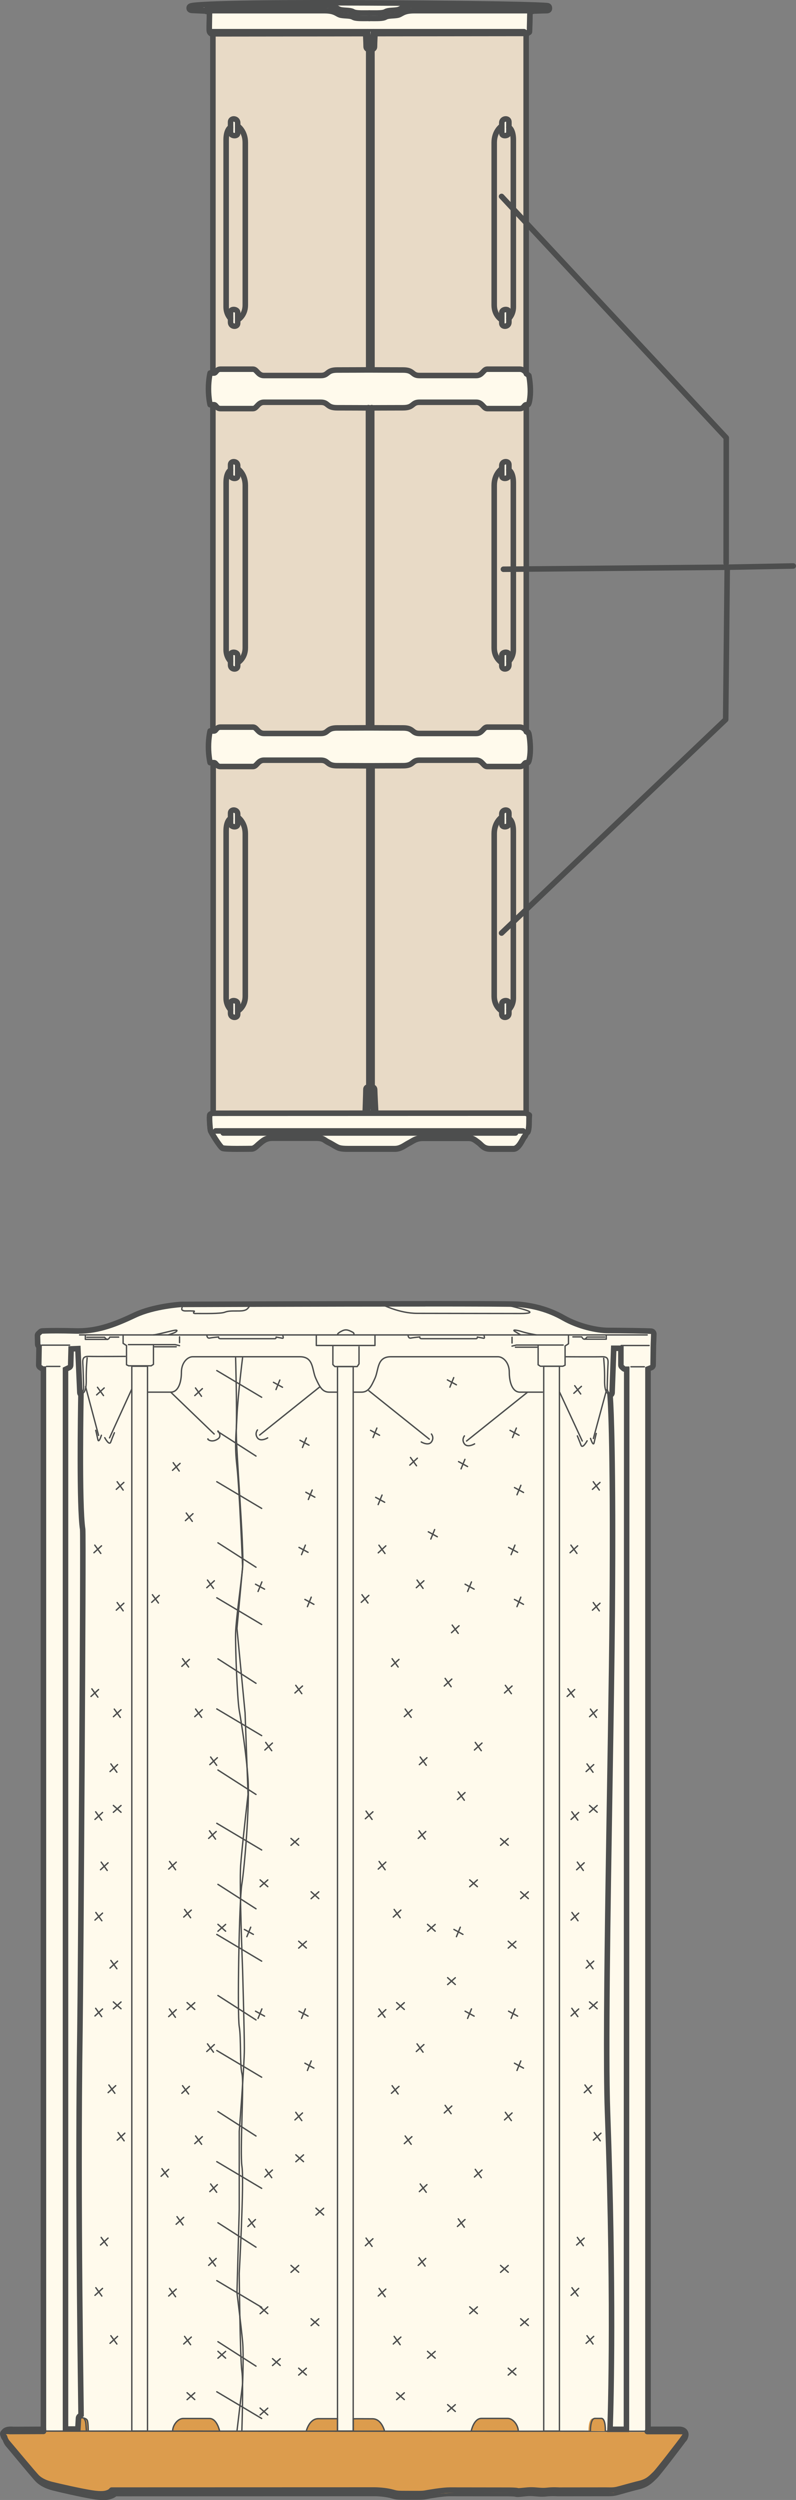 <?xml version="1.0" encoding="UTF-8"?>
<svg id="_Шар_2" data-name="Шар 2" xmlns="http://www.w3.org/2000/svg" viewBox="0 0 287.41 902.46">
  <rect x="0" y="0" width="287.41" height="902.46" fill="#808080" stroke="none"/>
  <defs>
    <style>
      .cls-1, .cls-2, .cls-3, .cls-4, .cls-5, .cls-6, .cls-7 {
        stroke: #4d4e4e;
      }

      .cls-1, .cls-2, .cls-3, .cls-6, .cls-7 {
        stroke-linecap: round;
        stroke-linejoin: round;
      }

      .cls-1, .cls-2, .cls-4, .cls-5 {
        stroke-width: .5px;
      }

      .cls-1, .cls-4, .cls-7 {
        fill: none;
      }

      .cls-2 {
        fill: #fff;
      }

      .cls-3 {
        fill: #e8dac6;
      }

      .cls-3, .cls-6, .cls-7 {
        stroke-width: 2px;
      }

      .cls-4, .cls-5 {
        stroke-miterlimit: 10;
      }

      .cls-8, .cls-9, .cls-10 {
        stroke-width: 0px;
      }

      .cls-8, .cls-5 {
        fill: #dc9c4d;
      }

      .cls-9, .cls-6 {
        fill: #fffaec;
      }

      .cls-10 {
        fill: #4d4e4e;
      }
    </style>
  </defs>
  <g id="Layer_1" data-name="Layer 1">
    <g>
      <path class="cls-3" d="m197.66,2.31s-4.19-.72-64.32-1.01c-60.13-.29-64.03,1.01-64.03,1.01-1.45.19-1.2,1.4,0,1.45,1.2.05,6.36.29,6.36.29,0,0-.14,5.93-.1,7.03s1.3,1.4,1.3,1.4v122.43h-1.01s-.43,2.46-.34,6.02c.1,3.57.63,4.96.63,4.96h.72v118.05l-.84.52s-.65,2.16-.51,5.62c.14,3.47.65,4.77.65,4.77l.8.58v126.63s-.87.06-1.16.49.05,5.16.24,5.73,3.37,5.83,4.29,6.26,9.3.24,10.46.24,1.93-1.06,2.89-1.83c.96-.77,2.17-2.07,4.58-2.07h15.95c2.65,0,2.94.87,4.24,1.49s2.17,1.25,2.94,1.64,1.25.81,4.34.81h16.77c2.26,0,3.66-1.34,5.11-2.07,1.45-.72,2.51-1.83,5.16-1.83h16.29c1.78,0,2.51.77,3.71,1.64s1.78,2.26,4.34,2.26h8.29c1.98,0,3.28-3.56,3.9-4.28.63-.72.58-1.35,1.06-1.64s.67-1.88.67-3.81.1-2.41.1-2.41l-1.16-.67v-126.53l.67-.53s.72-.96.72-5.25-.67-5.4-.67-5.4l-.67-.29v-117.9l.77-.29s.58-1.2.58-5.06-.63-5.25-.63-5.25l-.77-.53V12.33s1.16-.63,1.2-.77.19-7.52.19-7.52c0,0,4.82-.19,6.07-.19s1.16-1.46.24-1.54Z"/>
      <path class="cls-6" d="m74.46,4.12h42.69c4.05,0,4.43,1.35,5.97,1.64s3.37.1,4.34.67c.96.58,2.88.48,5.87.48"/>
      <path class="cls-6" d="m192.2,4.12s-38.64,0-42.69,0-4.43,1.35-5.97,1.64-3.37.1-4.34.67c-.96.58-2.88.48-5.87.48"/>
      <path class="cls-6" d="m74.46,2.16h42.69c4.05,0,4.43,1.35,5.97,1.64s3.37.1,4.34.67,2.88.48,5.87.48"/>
      <path class="cls-6" d="m192.2,2.16s-38.64,0-42.69,0-4.43,1.35-5.97,1.64c-1.54.29-3.37.1-4.34.67s-2.88.48-5.87.48"/>
      <line class="cls-6" x1="76.68" y1="11.7" x2="189.23" y2="11.7"/>
      <path class="cls-6" d="m132.71,11.7l.24,4.96s.19.67.67.67.96-.14.96-.72.24-4.91.24-4.91"/>
      <path class="cls-6" d="m134.3,133.51V18.17c0-.47.92-.31.92-1.39s.19-5.08.19-5.08"/>
      <path class="cls-6" d="m133.12,133.51s0-114.87,0-115.34c0-.47-.92-.31-.92-1.39,0-1.08-.19-5.08-.19-5.08"/>
      <path class="cls-6" d="m75.86,134.67h1.4c.8,0,.83-1.4,2.35-1.4h11.74c1.37,0,1.77,2.29,3.94,2.29h20.53c2.85,0,1.99-1.99,5.93-1.99s10.75-.04,10.75-.04h1.14s7.95.04,11.89.04c3.94,0,3.07,1.99,5.93,1.99,2.85,0,18.36,0,20.53,0,2.17,0,2.57-2.29,3.94-2.29,1.37,0,10.23,0,11.74,0s2.35,1.4,2.35,1.4l.03.26.19.09.71.54s.41,1.64.53,4.69c.12,3.19-.46,6.16-.98,5.85,0,0,.31,0-.48,0s-.83,1.4-2.35,1.4h-11.74c-1.37,0-1.77-2.29-3.94-2.29h-20.53c-2.85,0-1.99,1.99-5.93,1.99s-11.89.04-11.89.04h-.99s-6.96-.04-10.9-.04c-3.94,0-3.07-1.99-5.93-1.99-2.85,0-18.36,0-20.53,0-2.17,0-2.57,2.29-3.94,2.29-1.37,0-10.23,0-11.74,0s-1.55-1.4-2.35-1.4h-1.4s-.59-2.37-.59-5.72.59-5.72.59-5.72Z"/>
      <path class="cls-6" d="m75.86,263.88h1.4c.79,0,.83-1.4,2.35-1.4h11.74c1.37,0,1.77,2.29,3.94,2.29h20.52c2.85,0,1.99-1.99,5.93-1.99s10.75-.04,10.75-.04h1.14s7.95.04,11.89.04c3.94,0,3.07,1.99,5.93,1.99,2.85,0,18.35,0,20.52,0s2.57-2.29,3.94-2.29,10.23,0,11.74,0,2.35,1.4,2.35,1.4l.03.26.19.09.71.54s.41,1.64.53,4.69c.12,3.19-.46,6.16-.98,5.85,0,0,.31,0-.48,0s-.83,1.4-2.35,1.4h-11.74c-1.37,0-1.77-2.29-3.94-2.29h-20.52c-2.85,0-1.99,1.99-5.93,1.99s-11.89.04-11.89.04h-.99s-6.96-.04-10.9-.04c-3.94,0-3.07-1.99-5.93-1.99-2.85,0-18.35,0-20.52,0-2.17,0-2.57,2.29-3.94,2.29-1.37,0-10.23,0-11.74,0-1.52,0-1.55-1.4-2.35-1.4h-1.4s-.59-2.37-.59-5.72.59-5.72.59-5.72Z"/>
      <path class="cls-6" d="m133.04,147.14v115.34"/>
      <path class="cls-6" d="m134.22,147.14s0,114.87,0,115.34"/>
      <path class="cls-6" d="m134.77,402l-.24-8.45s-.19-.67-.67-.67-.96.14-.96.72-.24,8.41-.24,8.41"/>
      <path class="cls-7" d="m133.18,276.71v115.34c0,.47-1.06.16-1.06,1.25s-.27,8.77-.27,8.77"/>
      <path class="cls-7" d="m134.36,276.71s0,114.87,0,115.34c0,.47.92.31.92,1.39,0,1.08.41,8.69.41,8.69"/>
      <line class="cls-6" x1="76.97" y1="402.06" x2="189.95" y2="402.06"/>
      <line class="cls-6" x1="78.03" y1="409.4" x2="189.06" y2="409.4"/>
      <line class="cls-6" x1="80.77" y1="410.15" x2="186.32" y2="410.15"/>
      <path class="cls-7" d="m181.09,45.53s-2.65,1.81-2.65,5.93v58.69c0,3.83,2.75,5.35,2.75,5.35"/>
      <path class="cls-6" d="m181.18,112.85v3.83c0,1.55,2.57,1.41,2.57-.33v-3.72c0-1.34-2.57-1.12-2.57.22Z"/>
      <path class="cls-6" d="m183.75,47.84v-3.83c0-1.55-2.57-1.41-2.57.33v3.72c0,1.34,2.57,1.12,2.57-.22Z"/>
      <path class="cls-7" d="m183.75,45.95s1.6.69,1.6,4.59v60.28c0,2.67-1.6,4.17-1.6,4.17"/>
      <path class="cls-7" d="m181.09,169.26s-2.65,1.81-2.65,5.93v58.69c0,3.83,2.75,5.35,2.75,5.35"/>
      <path class="cls-6" d="m181.18,236.58v3.83c0,1.55,2.57,1.41,2.57-.33v-3.72c0-1.34-2.57-1.12-2.57.22Z"/>
      <path class="cls-6" d="m183.75,171.57v-3.83c0-1.55-2.57-1.41-2.57.33v3.72c0,1.34,2.57,1.12,2.57-.22Z"/>
      <path class="cls-7" d="m183.75,169.68s1.6.69,1.6,4.59v60.28c0,2.67-1.6,4.17-1.6,4.17"/>
      <path class="cls-7" d="m181.09,295.01s-2.65,1.81-2.65,5.93v58.69c0,3.83,2.75,5.35,2.75,5.35"/>
      <path class="cls-6" d="m181.18,362.34v3.83c0,1.55,2.57,1.41,2.57-.33v-3.72c0-1.34-2.57-1.12-2.57.22Z"/>
      <path class="cls-6" d="m183.75,297.33v-3.83c0-1.55-2.57-1.41-2.57.33v3.72c0,1.34,2.57,1.12,2.57-.22Z"/>
      <path class="cls-7" d="m183.75,295.43s1.6.69,1.6,4.59v60.28c0,2.67-1.6,4.17-1.6,4.17"/>
      <path class="cls-7" d="m85.92,45.53s2.65,1.81,2.65,5.93c0,4.12,0,54.86,0,58.69,0,3.83-2.75,5.35-2.75,5.35"/>
      <path class="cls-6" d="m85.82,112.85v3.83c0,1.55-2.57,1.41-2.57-.33s0-2.39,0-3.72c0-1.34,2.57-1.12,2.57.22Z"/>
      <path class="cls-6" d="m83.25,47.84v-3.83c0-1.55,2.57-1.41,2.57.33s0,2.39,0,3.72c0,1.34-2.57,1.12-2.57-.22Z"/>
      <path class="cls-7" d="m83.25,45.95s-1.6.69-1.6,4.59c0,3.9,0,57.6,0,60.28,0,2.67,1.6,4.17,1.6,4.17"/>
      <path class="cls-7" d="m85.92,169.26s2.65,1.81,2.65,5.93c0,4.12,0,54.86,0,58.69,0,3.83-2.75,5.35-2.75,5.35"/>
      <path class="cls-6" d="m85.82,236.59v3.83c0,1.55-2.57,1.41-2.57-.33,0-1.73,0-2.39,0-3.72,0-1.34,2.57-1.12,2.57.22Z"/>
      <path class="cls-6" d="m83.25,171.58v-3.83c0-1.55,2.57-1.41,2.57.33s0,2.39,0,3.72c0,1.34-2.57,1.12-2.57-.22Z"/>
      <path class="cls-7" d="m83.25,169.68s-1.6.69-1.6,4.59c0,3.9,0,57.6,0,60.28s1.6,4.17,1.6,4.17"/>
      <path class="cls-7" d="m85.92,295.02s2.65,1.81,2.65,5.93c0,4.12,0,54.86,0,58.69,0,3.83-2.75,5.35-2.75,5.35"/>
      <path class="cls-6" d="m85.82,362.34s0,2.28,0,3.83c0,1.55-2.57,1.41-2.57-.33s0-2.39,0-3.72,2.57-1.12,2.57.22Z"/>
      <path class="cls-6" d="m83.25,297.33v-3.83c0-1.55,2.57-1.41,2.57.33v3.72c0,1.34-2.57,1.12-2.57-.22Z"/>
      <path class="cls-7" d="m83.25,295.44s-1.6.69-1.6,4.59c0,3.9,0,57.6,0,60.28,0,2.67,1.6,4.17,1.6,4.17"/>
      <path class="cls-6" d="m76.87,12.22s-1.25-.29-1.3-1.4.1-7.03.1-7.03c0,0-5.16-.24-6.36-.29-1.2-.05-1.45-1.25,0-1.45,0,0,3.9-1.3,64.03-1.01,60.13.29,64.32,1.01,64.32,1.01.92.08,1.01,1.54-.24,1.54s-6.07.19-6.07.19c0,0-.14,7.37-.19,7.52s-1.2.77-1.2.77l-113.08.14Z"/>
      <path class="cls-6" d="m74.46,3.86h42.69c4.05,0,4.43,1.35,5.97,1.64s3.37.1,4.34.67c.96.58,2.88.48,5.87.48"/>
      <path class="cls-6" d="m192.2,3.86s-38.64,0-42.69,0c-4.05,0-4.43,1.35-5.97,1.64-1.54.29-3.37.1-4.34.67s-2.88.48-5.87.48"/>
      <path class="cls-7" d="m74.46,1.91h42.69c4.05,0,4.43,1.35,5.97,1.64s3.37.1,4.34.67c.96.58,2.88.48,5.87.48"/>
      <path class="cls-7" d="m192.2,1.91s-38.64,0-42.69,0c-4.05,0-4.43,1.35-5.97,1.64-1.54.29-3.37.1-4.34.67s-2.88.48-5.87.48"/>
      <line class="cls-6" x1="76.68" y1="11.45" x2="189.23" y2="11.45"/>
      <path class="cls-6" d="m134.83,11.45s-.22,4.34-.24,4.91c-.04,1.09-1.42,1.56-1.64.05l-.24-4.96"/>
      <path class="cls-6" d="m76.93,401.88s-.87.06-1.16.49.05,5.16.24,5.73,3.37,5.83,4.29,6.26,9.3.24,10.46.24,1.93-1.06,2.89-1.83,2.17-2.07,4.58-2.07h15.95c2.65,0,2.94.87,4.24,1.49,1.3.63,2.17,1.25,2.94,1.64s1.25.81,4.34.81h16.77c2.26,0,3.66-1.34,5.11-2.07,1.45-.72,2.51-1.83,5.16-1.83h16.29c1.78,0,2.51.77,3.71,1.64s1.78,2.26,4.34,2.26h8.29c1.98,0,3.28-3.56,3.9-4.28s.58-1.35,1.06-1.64.67-1.88.67-3.81.1-2.41.1-2.41l-1.16-.67-112.99.04Z"/>
      <line class="cls-6" x1="77.85" y1="408.25" x2="188.88" y2="408.25"/>
      <line class="cls-6" x1="80.59" y1="408.99" x2="186.14" y2="408.99"/>
    </g>
    <g>
      <g>
        <g>
          <path class="cls-9" d="m37.31,901.46c-1.02,0-2.26-.12-3.76-.37-4.18-.69-12.01-2.49-14.29-3.07-2.3-.59-4.19-1.54-5.47-2.76-.73-.7-4.21-4.86-8.01-9.43-1.35-1.62-2.41-2.89-2.68-3.2-.73-.83-1.07-1.72-1.21-2.2-.67-.68-1.05-1.67-.49-2.56.4-.65,1.21-.96,2.47-.96.4,0,.75.03.9.05l10.93-.05v-.43s-.01-382.29-.01-382.29c-.2,0-.39-.06-.55-.17l-.69-.46c-.28-.19-.45-.51-.45-.85l.11-6.64-.14-.12c-.22-.18-.35-.45-.35-.74l-.08-3.08c0-.28.11-.56.31-.75l.73-.69c.17-.16.39-.26.63-.27.07,0,1.78-.1,5.35-.1,2.09,0,4.38.03,6.82.1.3,0,.59.01.88.01,7.64,0,14.06-2.73,20.5-5.76,6.79-3.2,16.27-3.81,16.67-3.84.58,0,52.48-.21,88.16-.21,21.28,0,32.33.07,33.79.21,6.08.59,11.34,2.19,16.09,4.89,5.46,3.12,12.21,4.53,16.17,4.53s14.48.15,15.54.26c.51.05.89.48.89.99,0,.56-.14,3.82-.16,4.2l-.1,7.05c0,.41-.26.77-.64.92l-1.21.47v382.79h11.2c2.33,0,2.45,1.58,2.45,1.89,0,.49-.31,1.51-.89,1.96-.19.27-.39.54-.48.67-.06.09-8.49,11.28-9.82,12.51-.16.15-.31.3-.48.46-1.09,1.07-2.58,2.53-5.49,3.23-1.62.39-3.49.91-5.13,1.37-1.46.41-2.62.73-3.24.86-.89.19-1.67.21-2.32.21-.25,0-1.29-.02-1.58-.02-1.37,0-16.82.02-16.82.02-.08,0-.79-.05-1.75-.05-.89,0-1.69.04-2.38.12-.51.06-1.03.09-1.56.09-.76,0-1.48-.06-2.18-.11-.59-.05-1.19-.1-1.85-.11h-.26c-.91,0-1.99.11-2.86.2-.68.07-1.27.13-1.68.13-.29,0-.51-.03-.69-.1-.29-.08-1.81-.15-2.91-.15,0,0-19.22-.03-21.02-.03-2.31,0-6.62.71-8.58,1.08-.81.15-1.74.18-3.19.18,0,0-2.69-.01-3.48-.01-3.6,0-3.81-.02-5.58-.53-1.53-.44-4.13-.76-6.19-.76s-86.73.02-93.64.03c-.28.27-.72.62-1.33.84-.61.23-1.38.51-2.94.51Z"/>
          <path class="cls-10" d="m153.58,471.64c18.05,0,32.11.05,33.7.21,4.77.46,10.2,1.64,15.69,4.77s12.3,4.67,16.66,4.67,14.47.15,15.43.26c0,.55-.15,4.15-.15,4.15l-.1,7.08-1.85.72v384.48h12.2c2.5,0,1.03,2.08.96,2.08-.01,0,.02-.06.11-.19.14-.2.19-.29.19-.29-.02,0-.81,1.08-1,1.36-.24.36-8.48,11.23-9.67,12.34-1.19,1.11-2.46,2.72-5.51,3.45-3.05.73-7.06,1.95-8.35,2.22-.75.16-1.42.19-2.11.19-.5,0-1.01-.02-1.58-.02-1.37,0-16.82.02-16.82.02,0,0-.74-.05-1.75-.05-.75,0-1.65.03-2.5.13-.51.06-.99.08-1.45.08-1.34,0-2.54-.19-4-.23-.09,0-.19,0-.28,0-1.65,0-3.69.33-4.54.33-.15,0-.27-.01-.34-.04-.46-.18-2.65-.21-3.27-.21s-18.35-.03-21.02-.03-7.56.87-8.77,1.1c-.72.14-1.62.17-3,.17-.92,0-2.05-.01-3.49-.01-3.59,0-3.69-.03-5.31-.49-1.62-.46-4.31-.79-6.46-.79s-94.09.03-94.09.03c0,0-.4.6-1.23.9-.52.19-1.16.45-2.59.45-.86,0-2.02-.09-3.6-.35-4.21-.69-12-2.49-14.21-3.05-2.2-.56-3.92-1.46-5.02-2.51s-9.76-11.59-10.63-12.57c-.87-.98-1.06-2.08-1.06-2.08,0,0-.98-.79-.54-1.5.25-.41,1.01-.49,1.63-.49.46,0,.84.05.84.05l12.02-.05-.04-1.45v-383.26h-1l-.69-.46.12-7.11-.5-.42-.08-3.08.73-.69s1.71-.1,5.29-.1c1.79,0,4.04.03,6.79.1.31,0,.61.01.91.01,7.83,0,14.49-2.82,20.93-5.86,6.69-3.15,16.3-3.74,16.3-3.74,0,0,52.01-.21,88.1-.21m0-2c-35.68,0-87.59.2-88.11.21-.04,0-.08,0-.11,0-.41.03-10.08.65-17.03,3.93-6.34,2.99-12.64,5.67-20.08,5.67-.28,0-.57,0-.86-.01-2.45-.07-4.75-.1-6.84-.1-3.6,0-5.33.1-5.41.11-.47.03-.91.22-1.26.54l-.73.69c-.41.39-.64.94-.62,1.5l.08,3.08c.01.47.18.91.48,1.26l-.1,6.2c-.01.68.32,1.32.89,1.7l.69.46s.07.05.11.07v380.99l-9.87.04c-.19-.02-.54-.05-.94-.05-1.61,0-2.73.48-3.32,1.44-.79,1.27-.37,2.64.45,3.59.2.61.59,1.51,1.35,2.36.26.29,1.37,1.63,2.66,3.18,3.97,4.77,7.31,8.78,8.09,9.51,1.4,1.33,3.44,2.37,5.91,3,2.29.59,10.17,2.4,14.38,3.09,1.56.26,2.85.38,3.93.38,1.74,0,2.64-.34,3.24-.56l.05-.02c.56-.21,1.02-.5,1.36-.78,9.14,0,91.23-.03,93.26-.03s4.48.31,5.91.72c1.86.53,2.19.56,5.86.56.79,0,1.49,0,2.12,0,.5,0,.96,0,1.37,0,1.51,0,2.49-.03,3.38-.2,1.93-.37,6.16-1.07,8.39-1.07,1.8,0,10.48.01,16.11.02,2.71,0,4.71,0,4.91,0,.91,0,2.27.05,2.67.12.27.09.57.13.93.13.46,0,1.04-.06,1.78-.14.89-.09,1.9-.2,2.75-.2.08,0,.16,0,.23,0,.63.02,1.22.06,1.8.11.72.06,1.46.12,2.26.12.58,0,1.13-.03,1.68-.09.65-.08,1.42-.11,2.27-.11.92,0,1.6.05,1.61.05.05,0,.09,0,.14,0h0s15.46-.02,16.82-.02c.28,0,.55,0,.81,0,.26,0,.52,0,.77,0,.7,0,1.54-.03,2.52-.23.66-.14,1.83-.46,3.31-.88,1.64-.46,3.5-.98,5.1-1.36,3.18-.76,4.78-2.34,5.95-3.49.16-.15.31-.3.46-.44,1.47-1.38,9.9-12.59,9.96-12.68.06-.1.21-.31.37-.52.81-.72,1.16-2.01,1.16-2.66,0-1.44-1.07-2.9-3.45-2.9h-10.2v-381.11l.57-.22c.76-.3,1.26-1.02,1.27-1.83l.1-7.05c.03-.67.15-3.65.15-4.21,0-1.02-.77-1.88-1.79-1.99-1.17-.12-11.83-.27-15.64-.27s-10.37-1.38-15.67-4.4c-4.87-2.78-10.26-4.42-16.49-5.02-.55-.05-2.22-.21-33.89-.21h0Z"/>
        </g>
        <path class="cls-5" d="m31.85,877.59s.03-2.76-.28-3.74-2-1.07-2-1.07l-.65.26-.59,4.63"/>
        <path class="cls-5" d="m31.19,877.59s-.08-1.43-.18-2.67c-.05-.62-.28-1.63-.77-1.78"/>
        <path class="cls-5" d="m187.13,877.65c0-2.28-1.95-4.64-3.79-4.64s-6.74,0-9.51,0c-2.77,0-3.69,4.58-3.69,4.58"/>
        <path class="cls-5" d="m121.86,877.59v-4.48c-.9,0-3.47,0-6.92,0-3.31,0-4.35,4.48-4.35,4.48"/>
        <path class="cls-8" d="m216.56,873.01c-1.58,0-2.5,0-2.5,0-1.69.1-1.58,4.58-1.58,4.58l1.66.06"/>
        <path class="cls-5" d="m62.32,877.68c0-2.28,1.95-4.64,3.79-4.64,1.85,0,6.74,0,9.51,0s3.69,4.58,3.69,4.58"/>
        <path class="cls-5" d="m127.53,877.59v-4.44c1.29-.04,4.63,0,6.98,0,3.31,0,4.35,4.48,4.35,4.48"/>
        <path class="cls-8" d="m245.16,877.96l-241.03-.37s-5.16-.25-.97,4.14c4.85,5.07,9.24,13.63,15.49,15.62,5.2,1.65,21.06,5.63,22.48,1.76,5.64.44,94.87.44,96.22.6,1.35.17,5.87,1.23,5.87,1.23h8.82s6.75-.8,6.75-.8c0,0,7.77-.51,8.27-.42s16.45.17,16.45.17l1.62-.5,4.35-.22,6.76.12,5.14-.15,20.21.76,5.7-1.86,5.27-1.44,6.84-5.91,7.77-10.64s1.47-1.72-2.01-2.08Z"/>
        <path class="cls-10" d="m27.17,487.87l.66,14.9c.02.4.16.79.39,1.11-.1,5.93-.64,40.22.64,48.3.31,4.95-.74,163.76-1,180.96-.75,50.2.06,111.79.32,132.03.03,2.59.06,4.74.08,6.1l-.22.19c-.41.35-.66.86-.7,1.4l-.17,2.99h-2.52v-380.91l.73-.35c.68-.32,1.12-1,1.14-1.75l.13-4.95.52-.02m1.91-2.08l-4.38.18-.18,6.82-1.87.9v384.17h6.41l.28-4.87.9-.77c.02.49.03.73.03.73.1,0-1.34-77.83-.41-139.77.28-18.41,1.33-179.12.98-181.24-1.37-8.46-.61-48.84-.61-48.84l-.41-.41-.74-16.89h0Z"/>
        <path class="cls-10" d="m223.19,487.71v5.02c0,.56.24,1.1.65,1.48l.59.54c.25.22.54.38.86.46l-.1,380.74h-3.89c.31-9.28,1.36-49.18-.95-113.77-.75-20.91.09-72.42.83-117.86.39-23.73.75-46.15.88-62.7.41-55.03-.43-72.81-.74-77.38.41-.36.67-.88.69-1.44l.55-15.09h.63m2-2h-4.56l-.62,17.02-.78.38s1.32,12.42.83,78.49c-.36,48.79-2.84,148.94-1.71,180.65,2.67,74.65.87,115.7.87,115.7h7.96l.1-384.68h-1.51l-.59-.54v-7.02h0Zm2.1,7.56h0,0Z"/>
        <line class="cls-1" x1="233.05" y1="877.65" x2="16.58" y2="877.59"/>
        <rect class="cls-1" x="47.59" y="493.19" width="5.67" height="384.39" transform="translate(100.85 1370.78) rotate(-180)"/>
        <rect class="cls-1" x="121.86" y="493.31" width="5.67" height="384.28" transform="translate(249.39 1370.9) rotate(-180)"/>
        <rect class="cls-1" x="196.33" y="493.19" width="5.67" height="384.39" transform="translate(398.32 1370.78) rotate(-180)"/>
        <path class="cls-5" d="m218.57,877.65s.19-4.32-1.31-4.64h-2.5c-1.69.1-1.58,4.58-1.58,4.58"/>
        <path class="cls-4" d="m182.54,471.01s5.92,1.38,7.88,2.11c1.96.73.58,1.04-2.61,1.04-3.19,0-30.88-.06-37.22-.06s-12.42-3.09-12.42-3.09"/>
        <path class="cls-4" d="m93.25,471.01c-.12.12-2.69-.24-3.27.63s-1.08,1.56-3.46,1.6-3.92-.12-5.38.46-7.54.46-10.27.46c0,0-1.56.14-.77-.65.34-.34-.36-.22-.86-.27-.68-.07-2.27.04-2.73-.04-1.74-.31-.23-1.45-.97-1.56"/>
        <path class="cls-4" d="m217.95,490.12s.42,4,.35,8.11.94,4.88,1.77,5.11"/>
        <path class="cls-4" d="m220.57,503.19s-1.4-.23-1.33-2.27.14-5.69.26-7.84.27-3.38-2.19-3.31-13.27,0-13.27,0"/>
        <line class="cls-1" x1="234.37" y1="485.71" x2="224.3" y2="485.71"/>
        <line class="cls-1" x1="232.64" y1="493.39" x2="227.83" y2="493.39"/>
        <line class="cls-1" x1="233.68" y1="481.89" x2="28.73" y2="481.89"/>
        <path class="cls-4" d="m193.69,481.89s-3.42-.58-5.33-1.21-3.67-.79-2.36,0,1.98,1.21,1.98,1.21"/>
        <path class="cls-4" d="m127.68,481.89s.5-.58-.5-1.06-2.1-1.17-3.61-.42c-1.52.75-1.73,1.13-1.71,1.48"/>
        <path class="cls-4" d="m60.72,481.89s2.04-.63,2.6-.98c.56-.35,1.34-1.1-1.16-.52-2.5.58-5.7,1.43-6.85,1.5"/>
        <polyline class="cls-1" points="218.9 482.04 218.9 483.43 210.93 483.43"/>
        <path class="cls-1" d="m218.35,482.66h-6.41s-.52.78-1.01.77c-.49-.01-.88-.83-.88-.83h-3.2"/>
        <polyline class="cls-1" points="205.26 482.04 205.26 485.08 204.03 485.89 204.03 492.81 203.26 493.19 195.11 493.19 194.3 492.66 194.3 485.89"/>
        <polyline class="cls-1" points="203.34 485.54 186.46 485.54 184.88 485.93"/>
        <line class="cls-1" x1="184.88" y1="482.74" x2="184.88" y2="484.81"/>
        <line class="cls-1" x1="193.89" y1="486.32" x2="186.1" y2="486.32"/>
        <path class="cls-1" d="m147.37,482.2s.08,1.03,1.05.82,3.18-.4,3.18-.4c0,0-.21.63.64.63h19.66c.51,0,.44-.6.44-.6,0,0,1.67.34,2.26.44s.18-.9.18-.9"/>
        <path class="cls-1" d="m74.72,482.2s.08,1.03,1.05.82c.97-.21,3.18-.4,3.18-.4,0,0-.21.63.64.63h19.66c.51,0,.44-.6.44-.6,0,0,1.67.34,2.26.44.59.1.18-.9.18-.9"/>
        <polyline class="cls-1" points="135.39 482.2 135.39 485.7 129.66 485.7 114.21 485.7 114.21 482.2"/>
        <polyline class="cls-1" points="129.63 486.2 129.63 492.35 128.97 493.31 120.9 493.31 120.19 492.6 120.19 485.93"/>
        <polyline class="cls-1" points="44.45 481.89 44.45 484.93 45.68 485.73 45.68 492.66 46.45 493.04 54.6 493.04 55.41 492.5 55.41 485.73"/>
        <polyline class="cls-1" points="46.38 485.39 63.26 485.39 64.83 485.77"/>
        <line class="cls-1" x1="64.83" y1="482.58" x2="64.83" y2="484.66"/>
        <line class="cls-1" x1="55.82" y1="486.17" x2="63.62" y2="486.17"/>
        <polyline class="cls-1" points="30.81 482.12 30.81 483.5 38.77 483.5"/>
        <path class="cls-1" d="m31.36,482.74h6.41s.52.78,1.01.77.88-.83.88-.83h3.2"/>
        <path class="cls-4" d="m31.49,489.99s-.42,4-.35,8.11c.08,4.11-.94,4.88-1.77,5.11"/>
        <path class="cls-4" d="m28.87,503.06s1.4-.23,1.33-2.27-.14-5.69-.26-7.84c-.12-2.15-.27-3.38,2.19-3.31,2.46.08,13.27,0,13.27,0"/>
        <line class="cls-1" x1="15.07" y1="485.58" x2="25.14" y2="485.58"/>
        <line class="cls-1" x1="16.8" y1="493.26" x2="21.61" y2="493.26"/>
        <path class="cls-4" d="m196.05,502.55h-8.31c-2.77,0-3.85-3.64-3.85-7.18s-2.26-5.6-4.05-5.6-33.74,0-38.76,0c-5.02,0-4.31,4.73-5.69,7.76-1.38,3.02-2.36,5.02-4.87,5.02-2.31,0-3,0-3,0"/>
        <path class="cls-4" d="m53.34,502.55h8.31c2.77,0,3.85-3.64,3.85-7.18,0-3.54,2.26-5.6,4.05-5.6,1.79,0,33.74,0,38.76,0,5.02,0,4.31,4.73,5.69,7.76,1.38,3.02,2.36,5.02,4.87,5.02,2.31,0,3,0,3,0"/>
        <line class="cls-1" x1="78.28" y1="494.76" x2="94.48" y2="504.4"/>
        <line class="cls-2" x1="92.43" y1="525.62" x2="78.69" y2="516.8"/>
        <line class="cls-1" x1="78.28" y1="534.88" x2="94.48" y2="544.52"/>
        <line class="cls-2" x1="78.69" y1="556.93" x2="92.43" y2="565.75"/>
        <line class="cls-1" x1="78.28" y1="576.78" x2="94.48" y2="586.42"/>
        <line class="cls-2" x1="78.69" y1="598.83" x2="92.43" y2="607.65"/>
        <line class="cls-1" x1="78.28" y1="616.9" x2="94.48" y2="626.54"/>
        <line class="cls-2" x1="78.69" y1="638.95" x2="92.43" y2="647.77"/>
        <line class="cls-1" x1="78.28" y1="658.19" x2="94.48" y2="667.82"/>
        <line class="cls-2" x1="78.69" y1="680.23" x2="92.43" y2="689.05"/>
        <line class="cls-1" x1="78.28" y1="698.31" x2="94.48" y2="707.95"/>
        <line class="cls-2" x1="78.69" y1="720.35" x2="92.43" y2="729.17"/>
        <line class="cls-1" x1="78.28" y1="740.21" x2="94.48" y2="749.85"/>
        <line class="cls-2" x1="78.69" y1="762.25" x2="92.43" y2="771.07"/>
        <line class="cls-1" x1="78.28" y1="780.33" x2="94.48" y2="789.97"/>
        <line class="cls-2" x1="78.69" y1="802.38" x2="92.43" y2="811.2"/>
        <line class="cls-1" x1="78.28" y1="823.28" x2="94.48" y2="832.92"/>
        <line class="cls-2" x1="78.69" y1="845.32" x2="92.43" y2="854.14"/>
        <line class="cls-1" x1="78.28" y1="863.4" x2="94.48" y2="873.04"/>
        <path class="cls-1" d="m87.6,489.99s-1.73,13.89-2.04,21.28c-.31,7.38-.92,9.84,0,18.15s2.04,36.33,2.04,36.33l-2.04,22.12,2.93,30.45,1.07,29.45s-2.16,18.77-2.67,25.62c-.5,6.85.71,37.84.71,37.84,0,0,.63,22.12.63,28.3,0,6.19-1.85,29.84-1.85,29.84v28.2s-.82,30.05-.82,30.05c0,0,1.62,13.08,2.04,17.71.42,4.64,0,15.1,0,15.1l-2.04,17.17"/>
        <path class="cls-1" d="m85.07,490.12s.5,18.08.26,25.46c-.24,7.38,2.9,43.38,2.27,50.17-.63,6.78-2.4,18.89-2.53,23.81-.13,4.92.59,23.69,1.31,27.84s2.56,15.53,3.18,24.92c.62,9.38-1.27,31.84-2.25,37.92-.98,6.07-1.65,47.14-.93,51.29s.18,14,.99,17.07c.81,3.08-.81,28.15,0,33.53.81,5.38-.99,38.61-.99,38.61,0,0,.32,31.22.94,35.07.62,3.85,0,21.78,0,21.78"/>
        <line class="cls-1" x1="115.56" y1="500.57" x2="93.74" y2="518.04"/>
        <path class="cls-1" d="m92.97,516.19s-1.13,1.33,0,2.87c1.13,1.54,3.67,0,3.67,0"/>
        <line class="cls-1" x1="190.29" y1="502.72" x2="168.46" y2="520.19"/>
        <path class="cls-1" d="m167.69,518.34s-1.13,1.33,0,2.87c1.13,1.54,3.67,0,3.67,0"/>
        <g>
          <line class="cls-1" x1="133.18" y1="502.04" x2="155" y2="519.51"/>
          <path class="cls-1" d="m155.77,517.66s1.13,1.33,0,2.87c-1.13,1.54-3.67,0-3.67,0"/>
        </g>
        <g>
          <line class="cls-1" x1="202.08" y1="502.6" x2="210.23" y2="520.18"/>
          <path class="cls-1" d="m211.99,520.12s-1.64,3.06-2.2,1.56c-.67-1.78-1.33-3.34-1.33-3.34"/>
        </g>
        <g>
          <line class="cls-1" x1="219.01" y1="501.71" x2="214.25" y2="519.29"/>
          <path class="cls-1" d="m213.22,519.24s.96,3.07,1.29,1.56c.39-1.78.78-3.34.78-3.34"/>
        </g>
        <line class="cls-1" x1="61.64" y1="502.55" x2="77.33" y2="517.66"/>
        <path class="cls-1" d="m78.7,516.55s1.56,1.79,0,2.87c-2.33,1.62-4,.02-3.61,0"/>
        <g>
          <line class="cls-1" x1="47.57" y1="501.47" x2="39.55" y2="519.05"/>
          <path class="cls-1" d="m37.82,518.99s1.62,3.06,2.17,1.56c.66-1.78,1.31-3.34,1.31-3.34"/>
        </g>
        <g>
          <line class="cls-1" x1="30.91" y1="500.58" x2="35.59" y2="518.16"/>
          <path class="cls-1" d="m36.61,518.11s-.94,3.07-1.27,1.56c-.38-1.78-.77-3.34-.77-3.34"/>
        </g>
        <line class="cls-1" x1="186.27" y1="700.78" x2="183.5" y2="703.24"/>
        <line class="cls-1" x1="183.5" y1="700.75" x2="186.27" y2="703.22"/>
        <line class="cls-1" x1="145.98" y1="722.94" x2="143.21" y2="725.41"/>
        <line class="cls-1" x1="143.21" y1="722.91" x2="145.98" y2="725.38"/>
        <line class="cls-1" x1="164.39" y1="713.94" x2="161.62" y2="716.41"/>
        <line class="cls-1" x1="161.62" y1="713.91" x2="164.39" y2="716.38"/>
        <line class="cls-1" x1="157.13" y1="694.69" x2="154.36" y2="697.16"/>
        <line class="cls-1" x1="154.36" y1="694.66" x2="157.13" y2="697.13"/>
        <g>
          <line class="cls-1" x1="160.72" y1="605.87" x2="162.89" y2="608.88"/>
          <line class="cls-1" x1="160.41" y1="608.63" x2="163.14" y2="606.12"/>
        </g>
        <g>
          <line class="cls-1" x1="146.29" y1="616.94" x2="148.47" y2="619.94"/>
          <line class="cls-1" x1="145.98" y1="619.69" x2="148.72" y2="617.18"/>
        </g>
        <g>
          <line class="cls-1" x1="182.46" y1="608.38" x2="184.64" y2="611.39"/>
          <line class="cls-1" x1="182.16" y1="611.14" x2="184.89" y2="608.63"/>
        </g>
        <g>
          <line class="cls-1" x1="213.18" y1="616.96" x2="215.35" y2="619.96"/>
          <line class="cls-1" x1="212.87" y1="619.71" x2="215.6" y2="617.2"/>
        </g>
        <g>
          <line class="cls-1" x1="205.08" y1="609.65" x2="207.25" y2="612.65"/>
          <line class="cls-1" x1="204.77" y1="612.4" x2="207.51" y2="609.9"/>
        </g>
        <g>
          <line class="cls-1" x1="214.21" y1="578.5" x2="216.39" y2="581.5"/>
          <line class="cls-1" x1="213.91" y1="581.25" x2="216.64" y2="578.75"/>
        </g>
        <g>
          <line class="cls-1" x1="206.14" y1="557.77" x2="208.31" y2="560.77"/>
          <line class="cls-1" x1="205.83" y1="560.52" x2="208.57" y2="558.02"/>
        </g>
        <g>
          <line class="cls-1" x1="214.21" y1="534.88" x2="216.39" y2="537.89"/>
          <line class="cls-1" x1="213.91" y1="537.63" x2="216.64" y2="535.13"/>
        </g>
        <g>
          <line class="cls-1" x1="207.51" y1="500.21" x2="209.68" y2="503.21"/>
          <line class="cls-1" x1="207.2" y1="502.96" x2="209.93" y2="500.45"/>
        </g>
        <line class="cls-1" x1="165.47" y1="646.85" x2="167.65" y2="649.86"/>
        <line class="cls-1" x1="165.16" y1="649.61" x2="167.9" y2="647.1"/>
        <line class="cls-1" x1="171.6" y1="628.98" x2="173.78" y2="631.98"/>
        <line class="cls-1" x1="171.3" y1="631.73" x2="174.03" y2="629.22"/>
        <line class="cls-1" x1="151.72" y1="634.26" x2="153.9" y2="637.26"/>
        <line class="cls-1" x1="151.41" y1="637.01" x2="154.15" y2="634.51"/>
        <line class="cls-1" x1="143.75" y1="601.77" x2="141.58" y2="598.77"/>
        <line class="cls-1" x1="144.06" y1="599.02" x2="141.33" y2="601.53"/>
        <g>
          <line class="cls-1" x1="151.31" y1="660.89" x2="153.48" y2="663.9"/>
          <line class="cls-1" x1="151" y1="663.64" x2="153.73" y2="661.14"/>
        </g>
        <g>
          <line class="cls-1" x1="136.88" y1="671.95" x2="139.06" y2="674.96"/>
          <line class="cls-1" x1="136.57" y1="674.71" x2="139.31" y2="672.2"/>
        </g>
        <line class="cls-1" x1="142.31" y1="689.27" x2="144.48" y2="692.28"/>
        <line class="cls-1" x1="142" y1="692.03" x2="144.74" y2="689.52"/>
        <line class="cls-1" x1="172.36" y1="678.63" x2="169.59" y2="681.1"/>
        <line class="cls-1" x1="169.59" y1="678.61" x2="172.36" y2="681.07"/>
        <line class="cls-1" x1="190.76" y1="682.93" x2="187.99" y2="685.4"/>
        <line class="cls-1" x1="187.99" y1="682.9" x2="190.76" y2="685.37"/>
        <line class="cls-1" x1="183.5" y1="663.68" x2="180.73" y2="666.15"/>
        <line class="cls-1" x1="180.73" y1="663.65" x2="183.5" y2="666.12"/>
        <line class="cls-1" x1="134.34" y1="656.79" x2="132.17" y2="653.79"/>
        <line class="cls-1" x1="134.65" y1="654.04" x2="131.92" y2="656.54"/>
        <line class="cls-1" x1="139" y1="560.79" x2="136.82" y2="557.79"/>
        <line class="cls-1" x1="139.31" y1="558.04" x2="136.57" y2="560.55"/>
        <line class="cls-1" x1="132.87" y1="578.67" x2="130.69" y2="575.67"/>
        <line class="cls-1" x1="133.18" y1="575.92" x2="130.44" y2="578.42"/>
        <line class="cls-1" x1="152.75" y1="573.39" x2="150.58" y2="570.38"/>
        <line class="cls-1" x1="153.06" y1="570.64" x2="150.32" y2="573.14"/>
        <line class="cls-1" x1="154.65" y1="552.96" x2="157.9" y2="554.75"/>
        <line class="cls-1" x1="155.55" y1="555.58" x2="156.94" y2="552.15"/>
        <line class="cls-1" x1="135.64" y1="540.52" x2="138.89" y2="542.3"/>
        <line class="cls-1" x1="136.54" y1="543.14" x2="137.94" y2="539.7"/>
        <line class="cls-1" x1="185.75" y1="577.37" x2="189.01" y2="579.15"/>
        <line class="cls-1" x1="186.66" y1="579.99" x2="188.05" y2="576.55"/>
        <line class="cls-1" x1="183.63" y1="558.59" x2="186.89" y2="560.37"/>
        <line class="cls-1" x1="184.54" y1="561.21" x2="185.93" y2="557.77"/>
        <line class="cls-1" x1="167.93" y1="571.88" x2="171.19" y2="573.66"/>
        <line class="cls-1" x1="168.83" y1="574.5" x2="170.23" y2="571.06"/>
        <line class="cls-1" x1="150.39" y1="529.13" x2="148.21" y2="526.13"/>
        <line class="cls-1" x1="150.7" y1="526.38" x2="147.96" y2="528.89"/>
        <line class="cls-1" x1="161.54" y1="498.12" x2="164.79" y2="499.9"/>
        <line class="cls-1" x1="162.44" y1="500.74" x2="163.83" y2="497.3"/>
        <line class="cls-1" x1="165.57" y1="527.62" x2="168.82" y2="529.41"/>
        <line class="cls-1" x1="166.47" y1="530.24" x2="167.87" y2="526.8"/>
        <line class="cls-1" x1="184.15" y1="516.33" x2="187.4" y2="518.11"/>
        <line class="cls-1" x1="185.05" y1="518.95" x2="186.44" y2="515.51"/>
        <line class="cls-1" x1="133.79" y1="516.33" x2="137.04" y2="518.11"/>
        <line class="cls-1" x1="134.69" y1="518.95" x2="136.08" y2="515.51"/>
        <line class="cls-1" x1="165.45" y1="589.63" x2="163.27" y2="586.63"/>
        <line class="cls-1" x1="165.75" y1="586.88" x2="163.02" y2="589.39"/>
        <line class="cls-1" x1="185.77" y1="536.99" x2="189.03" y2="538.77"/>
        <line class="cls-1" x1="186.67" y1="539.6" x2="188.07" y2="536.17"/>
        <line class="cls-1" x1="186.27" y1="854.9" x2="183.5" y2="857.37"/>
        <line class="cls-1" x1="183.5" y1="854.88" x2="186.27" y2="857.34"/>
        <line class="cls-1" x1="145.98" y1="863.77" x2="143.21" y2="866.24"/>
        <line class="cls-1" x1="143.21" y1="863.74" x2="145.98" y2="866.21"/>
        <line class="cls-1" x1="164.39" y1="868.06" x2="161.62" y2="870.53"/>
        <line class="cls-1" x1="161.62" y1="868.04" x2="164.39" y2="870.5"/>
        <line class="cls-1" x1="157.13" y1="848.82" x2="154.36" y2="851.28"/>
        <line class="cls-1" x1="154.36" y1="848.79" x2="157.13" y2="851.26"/>
        <g>
          <line class="cls-1" x1="160.72" y1="760" x2="162.89" y2="763.01"/>
          <line class="cls-1" x1="160.41" y1="762.75" x2="163.14" y2="760.25"/>
        </g>
        <g>
          <line class="cls-1" x1="146.29" y1="771.06" x2="148.47" y2="774.07"/>
          <line class="cls-1" x1="145.98" y1="773.82" x2="148.72" y2="771.31"/>
        </g>
        <g>
          <line class="cls-1" x1="182.46" y1="762.51" x2="184.64" y2="765.51"/>
          <line class="cls-1" x1="182.16" y1="765.26" x2="184.89" y2="762.75"/>
        </g>
        <line class="cls-1" x1="165.47" y1="800.98" x2="167.65" y2="803.99"/>
        <line class="cls-1" x1="165.16" y1="803.73" x2="167.9" y2="801.23"/>
        <line class="cls-1" x1="171.6" y1="783.1" x2="173.78" y2="786.11"/>
        <line class="cls-1" x1="171.3" y1="785.86" x2="174.03" y2="783.35"/>
        <line class="cls-1" x1="151.72" y1="788.39" x2="153.9" y2="791.39"/>
        <line class="cls-1" x1="151.41" y1="791.14" x2="154.15" y2="788.63"/>
        <line class="cls-1" x1="143.75" y1="755.9" x2="141.58" y2="752.9"/>
        <line class="cls-1" x1="144.06" y1="753.15" x2="141.33" y2="755.65"/>
        <g>
          <line class="cls-1" x1="151.31" y1="815.02" x2="153.48" y2="818.02"/>
          <line class="cls-1" x1="151" y1="817.77" x2="153.73" y2="815.26"/>
        </g>
        <g>
          <line class="cls-1" x1="136.88" y1="826.08" x2="139.06" y2="829.09"/>
          <line class="cls-1" x1="136.57" y1="828.83" x2="139.31" y2="826.33"/>
        </g>
        <line class="cls-1" x1="142.31" y1="843.4" x2="144.48" y2="846.41"/>
        <line class="cls-1" x1="142" y1="846.15" x2="144.74" y2="843.65"/>
        <line class="cls-1" x1="172.36" y1="832.76" x2="169.59" y2="835.23"/>
        <line class="cls-1" x1="169.59" y1="832.73" x2="172.36" y2="835.2"/>
        <line class="cls-1" x1="190.76" y1="837.06" x2="187.99" y2="839.52"/>
        <line class="cls-1" x1="187.99" y1="837.03" x2="190.76" y2="839.5"/>
        <line class="cls-1" x1="183.5" y1="817.81" x2="180.73" y2="820.28"/>
        <line class="cls-1" x1="180.73" y1="817.78" x2="183.5" y2="820.25"/>
        <line class="cls-1" x1="134.34" y1="810.92" x2="132.17" y2="807.91"/>
        <line class="cls-1" x1="134.65" y1="808.16" x2="131.92" y2="810.67"/>
        <line class="cls-1" x1="139" y1="728.22" x2="136.82" y2="725.21"/>
        <line class="cls-1" x1="139.31" y1="725.46" x2="136.57" y2="727.97"/>
        <line class="cls-1" x1="215.62" y1="722.69" x2="212.85" y2="725.16"/>
        <line class="cls-1" x1="212.85" y1="722.67" x2="215.62" y2="725.13"/>
        <g>
          <line class="cls-1" x1="214.56" y1="769.81" x2="216.73" y2="772.81"/>
          <line class="cls-1" x1="214.25" y1="772.56" x2="216.98" y2="770.05"/>
        </g>
        <line class="cls-1" x1="213.39" y1="755.65" x2="211.21" y2="752.65"/>
        <line class="cls-1" x1="213.69" y1="752.9" x2="210.96" y2="755.41"/>
        <g>
          <line class="cls-1" x1="206.51" y1="825.83" x2="208.69" y2="828.84"/>
          <line class="cls-1" x1="206.2" y1="828.59" x2="208.94" y2="826.08"/>
        </g>
        <line class="cls-1" x1="211.94" y1="843.16" x2="214.12" y2="846.16"/>
        <line class="cls-1" x1="211.63" y1="845.91" x2="214.37" y2="843.4"/>
        <line class="cls-1" x1="210.62" y1="810.67" x2="208.45" y2="807.67"/>
        <line class="cls-1" x1="210.93" y1="807.92" x2="208.2" y2="810.42"/>
        <g>
          <line class="cls-1" x1="206.51" y1="690.37" x2="208.69" y2="693.37"/>
          <line class="cls-1" x1="206.2" y1="693.12" x2="208.94" y2="690.61"/>
        </g>
        <line class="cls-1" x1="211.94" y1="707.69" x2="214.12" y2="710.69"/>
        <line class="cls-1" x1="211.63" y1="710.44" x2="214.37" y2="707.94"/>
        <line class="cls-1" x1="210.62" y1="675.21" x2="208.45" y2="672.2"/>
        <line class="cls-1" x1="210.93" y1="672.45" x2="208.2" y2="674.96"/>
        <line class="cls-1" x1="208.63" y1="727.97" x2="206.46" y2="724.97"/>
        <line class="cls-1" x1="208.94" y1="725.22" x2="206.2" y2="727.73"/>
        <line class="cls-1" x1="215.62" y1="651.76" x2="212.85" y2="654.22"/>
        <line class="cls-1" x1="212.85" y1="651.73" x2="215.62" y2="654.2"/>
        <line class="cls-1" x1="211.94" y1="636.75" x2="214.12" y2="639.76"/>
        <line class="cls-1" x1="211.63" y1="639.51" x2="214.37" y2="637"/>
        <line class="cls-1" x1="208.63" y1="657.04" x2="206.46" y2="654.03"/>
        <line class="cls-1" x1="208.94" y1="654.28" x2="206.2" y2="656.79"/>
        <g>
          <line class="cls-1" x1="41.26" y1="616.96" x2="43.44" y2="619.96"/>
          <line class="cls-1" x1="40.95" y1="619.71" x2="43.69" y2="617.2"/>
        </g>
        <g>
          <line class="cls-1" x1="33.16" y1="609.65" x2="35.34" y2="612.65"/>
          <line class="cls-1" x1="32.86" y1="612.4" x2="35.59" y2="609.9"/>
        </g>
        <g>
          <line class="cls-1" x1="42.3" y1="578.5" x2="44.47" y2="581.5"/>
          <line class="cls-1" x1="41.99" y1="581.25" x2="44.72" y2="578.75"/>
        </g>
        <g>
          <line class="cls-1" x1="34.22" y1="557.77" x2="36.4" y2="560.77"/>
          <line class="cls-1" x1="33.92" y1="560.52" x2="36.65" y2="558.02"/>
        </g>
        <g>
          <line class="cls-1" x1="42.3" y1="534.88" x2="44.47" y2="537.89"/>
          <line class="cls-1" x1="41.99" y1="537.63" x2="44.72" y2="535.13"/>
        </g>
        <g>
          <line class="cls-1" x1="35.19" y1="500.79" x2="37.37" y2="503.79"/>
          <line class="cls-1" x1="34.89" y1="503.54" x2="37.62" y2="501.03"/>
        </g>
        <line class="cls-1" x1="43.7" y1="722.69" x2="40.93" y2="725.16"/>
        <line class="cls-1" x1="40.93" y1="722.67" x2="43.7" y2="725.13"/>
        <g>
          <line class="cls-1" x1="42.64" y1="769.81" x2="44.82" y2="772.81"/>
          <line class="cls-1" x1="42.33" y1="772.56" x2="45.07" y2="770.05"/>
        </g>
        <line class="cls-1" x1="41.47" y1="755.65" x2="39.3" y2="752.65"/>
        <line class="cls-1" x1="41.78" y1="752.9" x2="39.04" y2="755.41"/>
        <g>
          <line class="cls-1" x1="34.6" y1="825.83" x2="36.77" y2="828.84"/>
          <line class="cls-1" x1="34.29" y1="828.59" x2="37.02" y2="826.08"/>
        </g>
        <line class="cls-1" x1="40.03" y1="843.16" x2="42.2" y2="846.16"/>
        <line class="cls-1" x1="39.72" y1="845.91" x2="42.45" y2="843.4"/>
        <line class="cls-1" x1="38.71" y1="810.67" x2="36.53" y2="807.67"/>
        <line class="cls-1" x1="39.02" y1="807.92" x2="36.28" y2="810.42"/>
        <g>
          <line class="cls-1" x1="34.6" y1="690.37" x2="36.77" y2="693.37"/>
          <line class="cls-1" x1="34.29" y1="693.12" x2="37.02" y2="690.61"/>
        </g>
        <line class="cls-1" x1="40.03" y1="707.69" x2="42.2" y2="710.69"/>
        <line class="cls-1" x1="39.72" y1="710.44" x2="42.45" y2="707.94"/>
        <line class="cls-1" x1="38.71" y1="675.21" x2="36.53" y2="672.2"/>
        <line class="cls-1" x1="39.02" y1="672.45" x2="36.28" y2="674.96"/>
        <line class="cls-1" x1="36.72" y1="727.97" x2="34.54" y2="724.97"/>
        <line class="cls-1" x1="37.02" y1="725.22" x2="34.29" y2="727.73"/>
        <line class="cls-1" x1="43.7" y1="651.76" x2="40.93" y2="654.22"/>
        <line class="cls-1" x1="40.93" y1="651.73" x2="43.7" y2="654.2"/>
        <line class="cls-1" x1="40.03" y1="636.75" x2="42.2" y2="639.76"/>
        <line class="cls-1" x1="39.72" y1="639.51" x2="42.45" y2="637"/>
        <line class="cls-1" x1="36.72" y1="657.04" x2="34.54" y2="654.03"/>
        <line class="cls-1" x1="37.02" y1="654.28" x2="34.29" y2="656.79"/>
        <line class="cls-1" x1="152.75" y1="740.81" x2="150.58" y2="737.81"/>
        <line class="cls-1" x1="153.06" y1="738.06" x2="150.32" y2="740.57"/>
        <line class="cls-1" x1="163.9" y1="696.5" x2="167.15" y2="698.29"/>
        <line class="cls-1" x1="164.8" y1="699.12" x2="166.2" y2="695.69"/>
        <line class="cls-1" x1="185.75" y1="744.79" x2="189.01" y2="746.57"/>
        <line class="cls-1" x1="186.66" y1="747.41" x2="188.05" y2="743.97"/>
        <line class="cls-1" x1="183.63" y1="726.01" x2="186.89" y2="727.79"/>
        <line class="cls-1" x1="184.54" y1="728.63" x2="185.93" y2="725.19"/>
        <line class="cls-1" x1="167.93" y1="726.01" x2="171.19" y2="727.79"/>
        <line class="cls-1" x1="168.83" y1="728.62" x2="170.23" y2="725.19"/>
        <line class="cls-1" x1="110.61" y1="700.78" x2="107.84" y2="703.24"/>
        <line class="cls-1" x1="107.84" y1="700.75" x2="110.61" y2="703.22"/>
        <line class="cls-1" x1="70.32" y1="722.94" x2="67.55" y2="725.41"/>
        <line class="cls-1" x1="67.55" y1="722.91" x2="70.32" y2="725.38"/>
        <line class="cls-1" x1="81.46" y1="694.69" x2="78.69" y2="697.16"/>
        <line class="cls-1" x1="78.69" y1="694.66" x2="81.46" y2="697.13"/>
        <g>
          <line class="cls-1" x1="70.62" y1="616.94" x2="72.8" y2="619.94"/>
          <line class="cls-1" x1="70.32" y1="619.69" x2="73.05" y2="617.18"/>
        </g>
        <g>
          <line class="cls-1" x1="106.79" y1="608.38" x2="108.97" y2="611.39"/>
          <line class="cls-1" x1="106.49" y1="611.14" x2="109.22" y2="608.63"/>
        </g>
        <line class="cls-1" x1="95.93" y1="628.98" x2="98.11" y2="631.98"/>
        <line class="cls-1" x1="95.63" y1="631.73" x2="98.36" y2="629.22"/>
        <line class="cls-1" x1="76.05" y1="634.26" x2="78.23" y2="637.26"/>
        <line class="cls-1" x1="75.75" y1="637.01" x2="78.48" y2="634.51"/>
        <line class="cls-1" x1="68.09" y1="601.77" x2="65.91" y2="598.77"/>
        <line class="cls-1" x1="68.39" y1="599.02" x2="65.66" y2="601.53"/>
        <g>
          <line class="cls-1" x1="67.25" y1="546.18" x2="69.43" y2="549.19"/>
          <line class="cls-1" x1="66.94" y1="548.93" x2="69.68" y2="546.43"/>
        </g>
        <line class="cls-1" x1="64.71" y1="531.02" x2="62.54" y2="528.01"/>
        <line class="cls-1" x1="65.02" y1="528.26" x2="62.29" y2="530.77"/>
        <line class="cls-1" x1="72.76" y1="504.04" x2="70.58" y2="501.03"/>
        <line class="cls-1" x1="73.07" y1="501.28" x2="70.33" y2="503.79"/>
        <g>
          <line class="cls-1" x1="75.64" y1="660.89" x2="77.81" y2="663.9"/>
          <line class="cls-1" x1="75.33" y1="663.64" x2="78.06" y2="661.14"/>
        </g>
        <g>
          <line class="cls-1" x1="61.21" y1="671.95" x2="63.39" y2="674.96"/>
          <line class="cls-1" x1="60.9" y1="674.71" x2="63.64" y2="672.2"/>
        </g>
        <line class="cls-1" x1="66.64" y1="689.27" x2="68.82" y2="692.28"/>
        <line class="cls-1" x1="66.33" y1="692.03" x2="69.07" y2="689.52"/>
        <line class="cls-1" x1="96.69" y1="678.63" x2="93.92" y2="681.1"/>
        <line class="cls-1" x1="93.92" y1="678.61" x2="96.69" y2="681.07"/>
        <line class="cls-1" x1="115.1" y1="682.93" x2="112.33" y2="685.4"/>
        <line class="cls-1" x1="112.33" y1="682.9" x2="115.1" y2="685.37"/>
        <line class="cls-1" x1="107.84" y1="663.68" x2="105.07" y2="666.15"/>
        <line class="cls-1" x1="105.07" y1="663.65" x2="107.84" y2="666.12"/>
        <line class="cls-1" x1="57.2" y1="578.67" x2="55.03" y2="575.67"/>
        <line class="cls-1" x1="57.51" y1="575.92" x2="54.77" y2="578.42"/>
        <line class="cls-1" x1="77.08" y1="573.39" x2="74.91" y2="570.38"/>
        <line class="cls-1" x1="77.39" y1="570.64" x2="74.66" y2="573.14"/>
        <line class="cls-1" x1="110.09" y1="577.37" x2="113.34" y2="579.15"/>
        <line class="cls-1" x1="110.99" y1="579.99" x2="112.38" y2="576.55"/>
        <line class="cls-1" x1="107.96" y1="558.59" x2="111.22" y2="560.37"/>
        <line class="cls-1" x1="108.87" y1="561.21" x2="110.26" y2="557.77"/>
        <line class="cls-1" x1="110.43" y1="538.68" x2="113.68" y2="540.47"/>
        <line class="cls-1" x1="111.33" y1="541.3" x2="112.73" y2="537.87"/>
        <line class="cls-1" x1="108.31" y1="519.91" x2="111.56" y2="521.69"/>
        <line class="cls-1" x1="109.21" y1="522.53" x2="110.61" y2="519.09"/>
        <line class="cls-1" x1="98.74" y1="499" x2="102" y2="500.79"/>
        <line class="cls-1" x1="99.65" y1="501.62" x2="101.04" y2="498.18"/>
        <line class="cls-1" x1="92.26" y1="571.88" x2="95.52" y2="573.66"/>
        <line class="cls-1" x1="93.17" y1="574.5" x2="94.56" y2="571.06"/>
        <line class="cls-1" x1="110.61" y1="854.9" x2="107.84" y2="857.37"/>
        <line class="cls-1" x1="107.84" y1="854.88" x2="110.61" y2="857.34"/>
        <line class="cls-1" x1="70.32" y1="863.77" x2="67.55" y2="866.24"/>
        <line class="cls-1" x1="67.55" y1="863.74" x2="70.32" y2="866.21"/>
        <line class="cls-1" x1="81.46" y1="848.82" x2="78.69" y2="851.28"/>
        <line class="cls-1" x1="78.69" y1="848.79" x2="81.46" y2="851.26"/>
        <g>
          <line class="cls-1" x1="70.62" y1="771.06" x2="72.8" y2="774.07"/>
          <line class="cls-1" x1="70.32" y1="773.82" x2="73.05" y2="771.31"/>
        </g>
        <g>
          <line class="cls-1" x1="106.79" y1="762.51" x2="108.97" y2="765.51"/>
          <line class="cls-1" x1="106.49" y1="765.26" x2="109.22" y2="762.75"/>
        </g>
        <line class="cls-1" x1="89.8" y1="800.98" x2="91.98" y2="803.99"/>
        <line class="cls-1" x1="89.5" y1="803.73" x2="92.23" y2="801.23"/>
        <line class="cls-1" x1="95.93" y1="783.1" x2="98.11" y2="786.11"/>
        <line class="cls-1" x1="95.63" y1="785.86" x2="98.36" y2="783.35"/>
        <line class="cls-1" x1="76.05" y1="788.39" x2="78.23" y2="791.39"/>
        <line class="cls-1" x1="75.75" y1="791.14" x2="78.48" y2="788.63"/>
        <line class="cls-1" x1="68.09" y1="755.9" x2="65.91" y2="752.9"/>
        <line class="cls-1" x1="68.39" y1="753.15" x2="65.66" y2="755.65"/>
        <g>
          <line class="cls-1" x1="75.64" y1="815.02" x2="77.81" y2="818.02"/>
          <line class="cls-1" x1="75.33" y1="817.77" x2="78.06" y2="815.26"/>
        </g>
        <g>
          <line class="cls-1" x1="61.21" y1="826.08" x2="63.39" y2="829.09"/>
          <line class="cls-1" x1="60.9" y1="828.83" x2="63.64" y2="826.33"/>
        </g>
        <line class="cls-1" x1="66.64" y1="843.4" x2="68.82" y2="846.41"/>
        <line class="cls-1" x1="66.33" y1="846.15" x2="69.07" y2="843.65"/>
        <g>
          <line class="cls-1" x1="58.48" y1="782.86" x2="60.65" y2="785.86"/>
          <line class="cls-1" x1="58.17" y1="785.61" x2="60.9" y2="783.1"/>
        </g>
        <line class="cls-1" x1="63.91" y1="800.18" x2="66.08" y2="803.18"/>
        <line class="cls-1" x1="63.6" y1="802.93" x2="66.33" y2="800.43"/>
        <line class="cls-1" x1="96.69" y1="832.76" x2="93.92" y2="835.23"/>
        <line class="cls-1" x1="93.92" y1="832.73" x2="96.69" y2="835.2"/>
        <line class="cls-1" x1="115.1" y1="837.06" x2="112.33" y2="839.52"/>
        <line class="cls-1" x1="112.33" y1="837.03" x2="115.1" y2="839.5"/>
        <line class="cls-1" x1="96.68" y1="869.31" x2="93.91" y2="871.78"/>
        <line class="cls-1" x1="93.91" y1="869.28" x2="96.68" y2="871.75"/>
        <line class="cls-1" x1="101.17" y1="851.47" x2="98.4" y2="853.93"/>
        <line class="cls-1" x1="98.4" y1="851.44" x2="101.17" y2="853.9"/>
        <line class="cls-1" x1="107.84" y1="817.81" x2="105.07" y2="820.28"/>
        <line class="cls-1" x1="105.07" y1="817.78" x2="107.84" y2="820.25"/>
        <line class="cls-1" x1="116.85" y1="797.14" x2="114.08" y2="799.61"/>
        <line class="cls-1" x1="114.08" y1="797.11" x2="116.85" y2="799.58"/>
        <line class="cls-1" x1="109.59" y1="777.89" x2="106.82" y2="780.36"/>
        <line class="cls-1" x1="106.82" y1="777.86" x2="109.59" y2="780.33"/>
        <line class="cls-1" x1="63.33" y1="728.22" x2="61.16" y2="725.21"/>
        <line class="cls-1" x1="63.64" y1="725.46" x2="60.9" y2="727.97"/>
        <line class="cls-1" x1="77.08" y1="740.81" x2="74.91" y2="737.81"/>
        <line class="cls-1" x1="77.39" y1="738.06" x2="74.66" y2="740.57"/>
        <line class="cls-1" x1="88.23" y1="696.5" x2="91.48" y2="698.29"/>
        <line class="cls-1" x1="89.13" y1="699.12" x2="90.53" y2="695.69"/>
        <line class="cls-1" x1="110.09" y1="744.79" x2="113.34" y2="746.57"/>
        <line class="cls-1" x1="110.99" y1="747.41" x2="112.38" y2="743.97"/>
        <line class="cls-1" x1="107.96" y1="726.01" x2="111.22" y2="727.79"/>
        <line class="cls-1" x1="108.87" y1="728.63" x2="110.26" y2="725.19"/>
        <line class="cls-1" x1="92.26" y1="726.01" x2="95.52" y2="727.79"/>
        <line class="cls-1" x1="93.17" y1="728.62" x2="94.56" y2="725.19"/>
      </g>
      <path class="cls-7" d="m233.71,877.76s9.36,0,12.3,0,.42,2.83,1.08,1.88c.65-.94-.57.72-.81,1.08s-8.55,11.23-9.75,12.34c-1.2,1.12-2.48,2.72-5.56,3.45-3.08.73-7.12,1.95-8.42,2.22-1.3.27-2.35.17-3.72.17s-16.96.02-16.96.02c0,0-2.26-.16-4.28.08-2.02.23-3.51-.1-5.5-.15-1.99-.05-4.74.47-5.2.29-.47-.18-2.67-.21-3.29-.21s-18.51-.03-21.19-.03c-2.69,0-7.62.87-8.84,1.1-1.21.23-2.92.15-6.54.15s-3.72-.03-5.35-.49c-1.63-.46-4.34-.79-6.51-.79-2.17,0-94.86.03-94.86.03,0,0-.41.6-1.24.9-.83.31-2,.79-6.24.1-4.25-.69-12.1-2.49-14.32-3.05-2.22-.56-3.95-1.46-5.07-2.51-1.11-1.05-9.84-11.59-10.71-12.57s-1.07-2.08-1.07-2.08c0,0-.99-.79-.54-1.5s2.48-.44,2.48-.44l12.11-.05-.04-1.45"/>
    </g>
    <polyline class="cls-7" points="181.77 205.49 262.58 204.76 286.41 204.31"/>
    <polyline class="cls-7" points="181.1 336.82 262.02 259.74 262.58 204.76"/>
    <polyline class="cls-7" points="181.1 70.91 262.23 158.04 262.19 203.26"/>
  </g>
</svg>